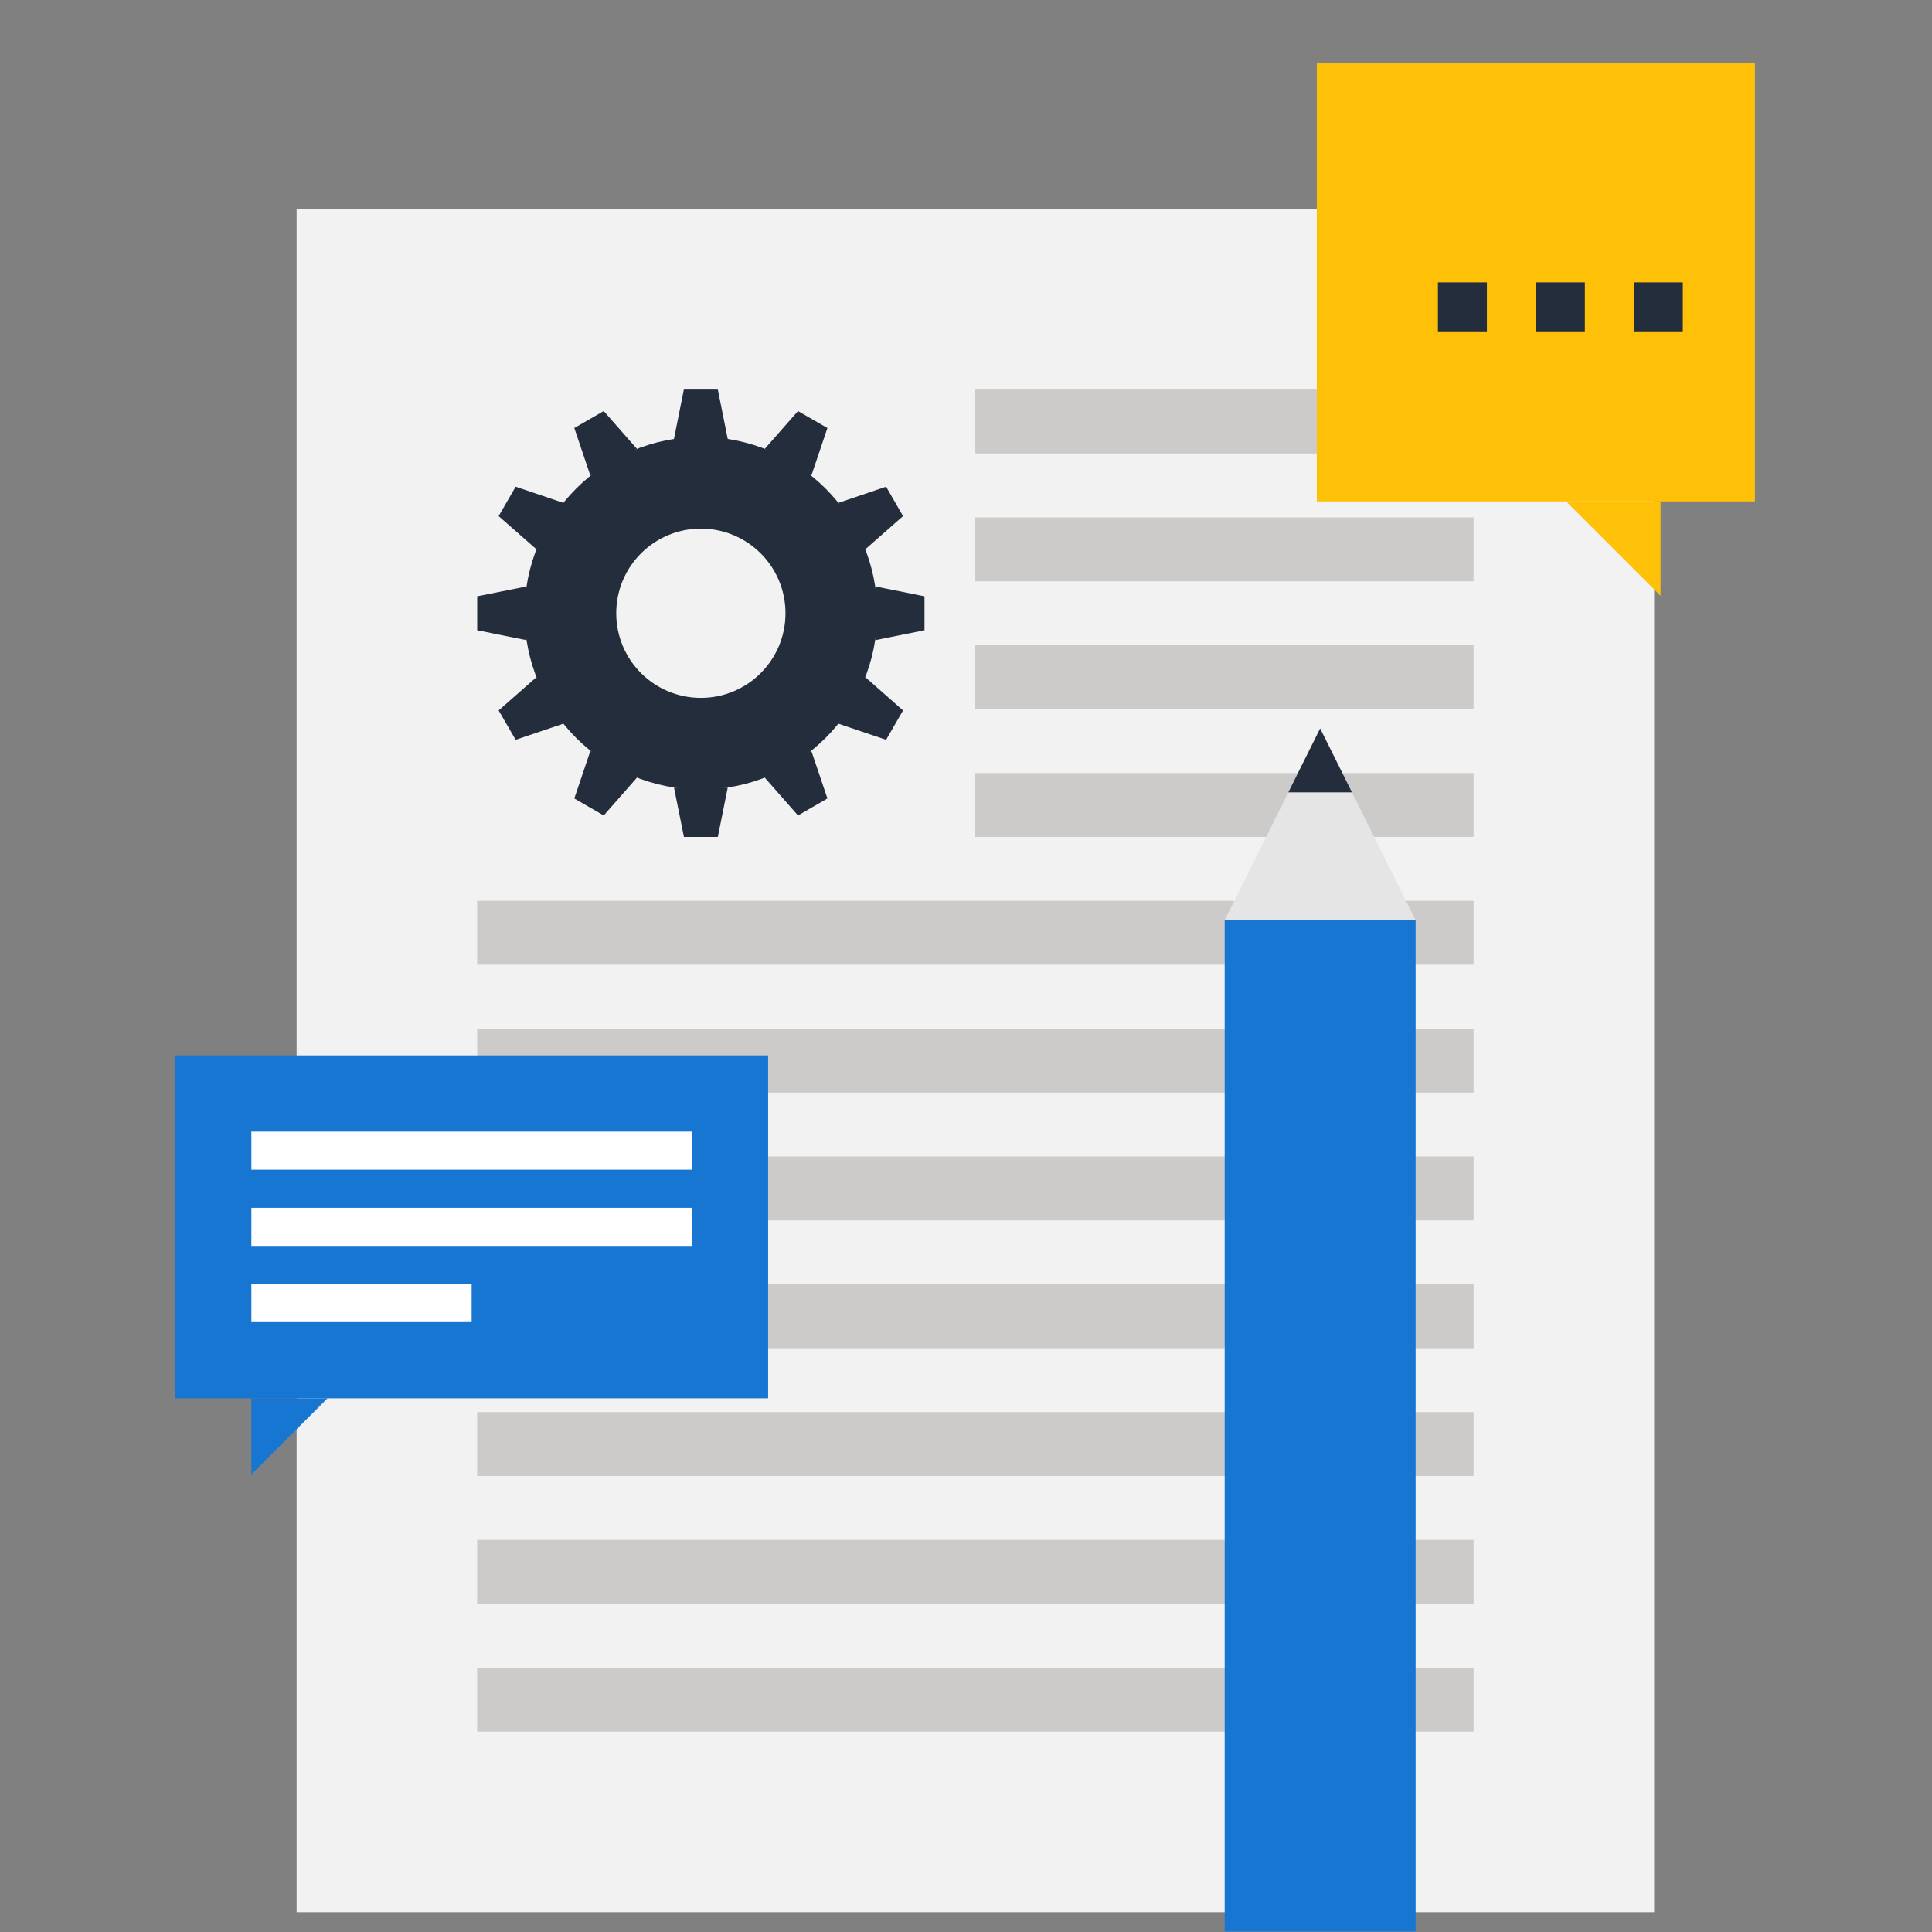 <?xml version="1.0" encoding="iso-8859-1"?>
<!-- Generator: Adobe Illustrator 16.0.0, SVG Export Plug-In . SVG Version: 6.00 Build 0)  -->
<!DOCTYPE svg PUBLIC "-//W3C//DTD SVG 1.1//EN" "http://www.w3.org/Graphics/SVG/1.1/DTD/svg11.dtd">
<svg version="1.1" id="Calque_1" xmlns="http://www.w3.org/2000/svg" xmlns:xlink="http://www.w3.org/1999/xlink" x="0px" y="0px"
	 width="100px" height="100px" viewBox="0 0 100 100" style="enable-background:new 0 0 100 100;" xml:space="preserve">
<rect x="0" y="0" width="100" height="100" fill="#808080" stroke="none"/>
<g>
	<rect x="15.352" y="10.818" style="fill:#F2F2F2;" width="70.267" height="88.156"/>
	<g>
		<rect x="24.699" y="79.705" style="fill:#CCCBCA;" width="51.573" height="3.31"/>
		<rect x="24.699" y="73.091" style="fill:#CCCBCA;" width="51.573" height="3.307"/>
		<rect x="24.699" y="66.476" style="fill:#CCCBCA;" width="51.573" height="3.307"/>
		<rect x="24.699" y="59.86" style="fill:#CCCBCA;" width="51.573" height="3.309"/>
		<rect x="24.699" y="53.243" style="fill:#CCCBCA;" width="51.573" height="3.309"/>
		<rect x="24.699" y="46.627" style="fill:#CCCBCA;" width="51.573" height="3.307"/>
		<rect x="50.481" y="40.013" style="fill:#CCCBCA;" width="25.791" height="3.306"/>
		<rect x="50.481" y="33.396" style="fill:#CCCBCA;" width="25.791" height="3.309"/>
		<rect x="50.481" y="26.78" style="fill:#CCCBCA;" width="25.791" height="3.308"/>
		<g>
			<rect x="50.481" y="20.165" style="fill:#CCCBCA;" width="25.791" height="3.307"/>
		</g>
		<rect x="24.699" y="86.32" style="fill:#CCCBCA;" width="51.573" height="3.309"/>
	</g>
	<g>
		<g>
			<polygon style="fill:#242D3C;" points="37.155,20.165 35.396,20.165 34.884,22.72 37.667,22.72 			"/>
			<polygon style="fill:#242D3C;" points="31.248,21.277 29.726,22.155 30.56,24.625 32.97,23.235 			"/>
			<polygon style="fill:#242D3C;" points="26.689,25.191 25.81,26.713 27.77,28.435 29.161,26.029 			"/>
			<polygon style="fill:#242D3C;" points="24.699,30.864 24.699,32.622 27.255,33.135 27.255,30.352 			"/>
			<polygon style="fill:#242D3C;" points="25.81,36.772 26.689,38.292 29.161,37.458 27.77,35.046 			"/>
			<polygon style="fill:#242D3C;" points="29.726,41.329 31.248,42.208 32.97,40.249 30.56,38.86 			"/>
			<polygon style="fill:#242D3C;" points="35.4,43.319 37.155,43.319 37.667,40.767 34.887,40.767 			"/>
			<polygon style="fill:#242D3C;" points="41.304,42.208 42.827,41.329 41.993,38.86 39.582,40.249 			"/>
			<polygon style="fill:#242D3C;" points="45.865,38.292 46.741,36.772 44.784,35.046 43.393,37.458 			"/>
			<polygon style="fill:#242D3C;" points="47.852,32.622 47.852,30.864 45.3,30.352 45.3,33.135 			"/>
			<polygon style="fill:#242D3C;" points="46.741,26.713 45.865,25.191 43.393,26.029 44.784,28.434 			"/>
			<polygon style="fill:#242D3C;" points="42.827,22.155 41.304,21.278 39.582,23.235 41.993,24.625 			"/>
		</g>
		<path style="fill:#242D3C;" d="M36.279,22.616c-5.046,0-9.131,4.086-9.131,9.125c0,5.041,4.085,9.126,9.131,9.126
			c5.041,0,9.126-4.086,9.126-9.126C45.405,26.702,41.32,22.616,36.279,22.616z M36.279,36.122c-2.423,0-4.383-1.958-4.383-4.381
			c0-2.422,1.959-4.38,4.383-4.38c2.417,0,4.378,1.958,4.378,4.38C40.657,34.164,38.696,36.122,36.279,36.122z"/>
	</g>
</g>
<g>
	<rect x="63.39" y="47.626" style="fill-rule:evenodd;clip-rule:evenodd;fill:#1776D2;" width="9.883" height="52.349"/>
	<polygon style="fill:#E6E5E5;" points="63.39,47.627 68.331,37.704 73.272,47.627 	"/>
	<polygon style="fill:#242D3C;" points="68.331,37.704 66.683,41.013 69.979,41.013 	"/>
</g>
<g>
	<g>
		<rect x="9.066" y="54.629" style="fill:#1776D2;" width="30.692" height="17.747"/>
		<polygon style="fill:#1776D2;" points="13.01,76.32 13.01,72.375 16.955,72.375 		"/>
	</g>
	<g>
		<rect x="13.01" y="58.573" style="fill:#FFFFFF;" width="22.805" height="1.971"/>
		<rect x="13.01" y="62.517" style="fill:#FFFFFF;" width="22.805" height="1.972"/>
		<rect x="13.01" y="66.46" style="fill:#FFFFFF;" width="11.402" height="1.972"/>
	</g>
</g>
<g>
	<g>
		<rect x="68.158" y="3.278" style="fill:#FFC107;" width="22.676" height="22.675"/>
		<polygon style="fill:#FFC107;" points="85.95,30.837 81.066,25.954 85.95,25.954 		"/>
	</g>
	<g>
		<rect x="74.427" y="14.616" style="fill:#242D3C;" width="2.535" height="2.536"/>
		<rect x="79.496" y="14.616" style="fill:#242D3C;" width="2.537" height="2.536"/>
		<rect x="84.568" y="14.616" style="fill:#242D3C;" width="2.535" height="2.536"/>
	</g>
</g>
</svg>
